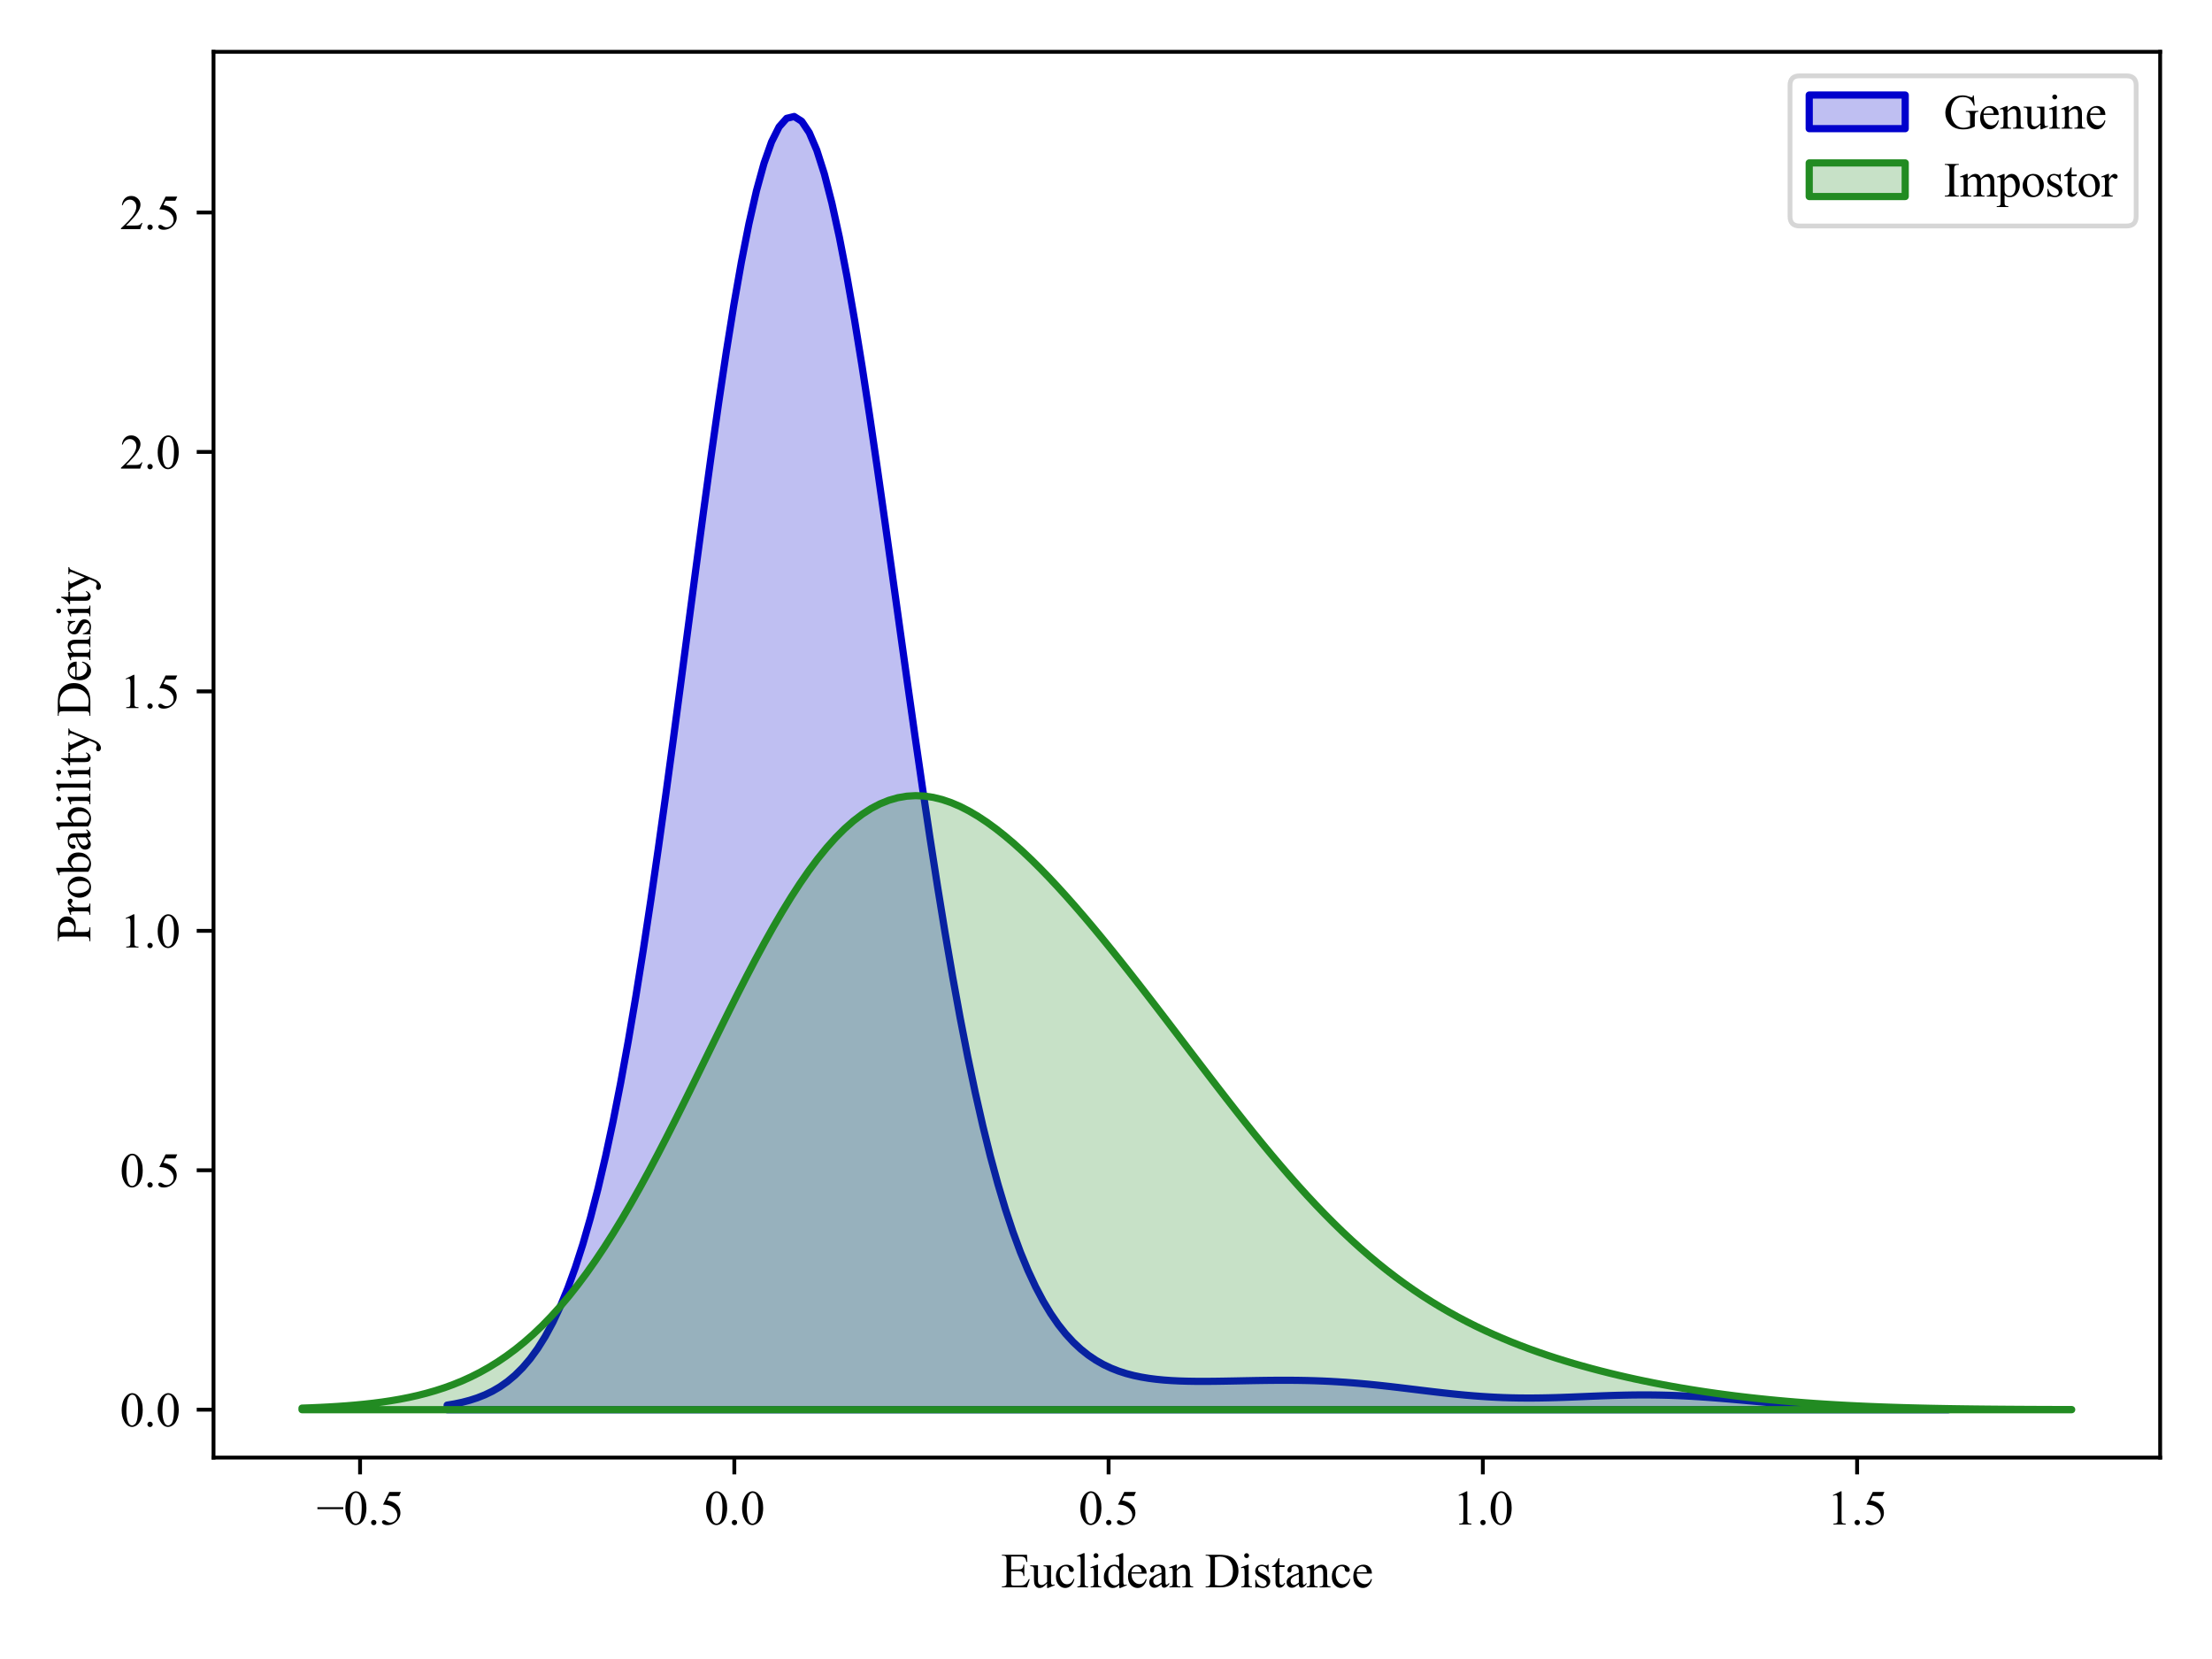 <?xml version="1.0" encoding="utf-8" standalone="no"?>
<!DOCTYPE svg PUBLIC "-//W3C//DTD SVG 1.1//EN"
  "http://www.w3.org/Graphics/SVG/1.1/DTD/svg11.dtd">
<svg xmlns:xlink="http://www.w3.org/1999/xlink" width="460.8pt" height="345.6pt" viewBox="0 0 460.8 345.6" xmlns="http://www.w3.org/2000/svg" version="1.1">
 <defs>
  <style type="text/css">*{stroke-linejoin: round; stroke-linecap: butt}</style>
 </defs>
 <g id="figure_1">
  <g id="patch_1">
   <path d="M 0 345.6 
L 460.8 345.6 
L 460.8 0 
L 0 0 
z
" style="fill: #ffffff"/>
  </g>
  <g id="axes_1">
   <g id="patch_2">
    <path d="M 44.48 303.64 
L 450 303.64 
L 450 10.8 
L 44.48 10.8 
z
" style="fill: #ffffff"/>
   </g>
   <g id="PolyCollection_1">
    <defs>
     <path id="me3cfe03b4e" d="M 93.151 -52.888 
L 93.151 -51.936 
L 94.723 -51.936 
L 96.294 -51.936 
L 97.866 -51.936 
L 99.437 -51.936 
L 101.009 -51.936 
L 102.58 -51.936 
L 104.152 -51.936 
L 105.723 -51.936 
L 107.295 -51.936 
L 108.866 -51.936 
L 110.438 -51.936 
L 112.01 -51.936 
L 113.581 -51.936 
L 115.153 -51.936 
L 116.724 -51.936 
L 118.296 -51.936 
L 119.867 -51.936 
L 121.439 -51.936 
L 123.01 -51.936 
L 124.582 -51.936 
L 126.153 -51.936 
L 127.725 -51.936 
L 129.296 -51.936 
L 130.868 -51.936 
L 132.439 -51.936 
L 134.011 -51.936 
L 135.582 -51.936 
L 137.154 -51.936 
L 138.726 -51.936 
L 140.297 -51.936 
L 141.869 -51.936 
L 143.44 -51.936 
L 145.012 -51.936 
L 146.583 -51.936 
L 148.155 -51.936 
L 149.726 -51.936 
L 151.298 -51.936 
L 152.869 -51.936 
L 154.441 -51.936 
L 156.012 -51.936 
L 157.584 -51.936 
L 159.155 -51.936 
L 160.727 -51.936 
L 162.298 -51.936 
L 163.87 -51.936 
L 165.442 -51.936 
L 167.013 -51.936 
L 168.585 -51.936 
L 170.156 -51.936 
L 171.728 -51.936 
L 173.299 -51.936 
L 174.871 -51.936 
L 176.442 -51.936 
L 178.014 -51.936 
L 179.585 -51.936 
L 181.157 -51.936 
L 182.728 -51.936 
L 184.3 -51.936 
L 185.871 -51.936 
L 187.443 -51.936 
L 189.014 -51.936 
L 190.586 -51.936 
L 192.158 -51.936 
L 193.729 -51.936 
L 195.301 -51.936 
L 196.872 -51.936 
L 198.444 -51.936 
L 200.015 -51.936 
L 201.587 -51.936 
L 203.158 -51.936 
L 204.73 -51.936 
L 206.301 -51.936 
L 207.873 -51.936 
L 209.444 -51.936 
L 211.016 -51.936 
L 212.587 -51.936 
L 214.159 -51.936 
L 215.73 -51.936 
L 217.302 -51.936 
L 218.874 -51.936 
L 220.445 -51.936 
L 222.017 -51.936 
L 223.588 -51.936 
L 225.16 -51.936 
L 226.731 -51.936 
L 228.303 -51.936 
L 229.874 -51.936 
L 231.446 -51.936 
L 233.017 -51.936 
L 234.589 -51.936 
L 236.16 -51.936 
L 237.732 -51.936 
L 239.303 -51.936 
L 240.875 -51.936 
L 242.446 -51.936 
L 244.018 -51.936 
L 245.59 -51.936 
L 247.161 -51.936 
L 248.733 -51.936 
L 250.304 -51.936 
L 251.876 -51.936 
L 253.447 -51.936 
L 255.019 -51.936 
L 256.59 -51.936 
L 258.162 -51.936 
L 259.733 -51.936 
L 261.305 -51.936 
L 262.876 -51.936 
L 264.448 -51.936 
L 266.019 -51.936 
L 267.591 -51.936 
L 269.162 -51.936 
L 270.734 -51.936 
L 272.306 -51.936 
L 273.877 -51.936 
L 275.449 -51.936 
L 277.02 -51.936 
L 278.592 -51.936 
L 280.163 -51.936 
L 281.735 -51.936 
L 283.306 -51.936 
L 284.878 -51.936 
L 286.449 -51.936 
L 288.021 -51.936 
L 289.592 -51.936 
L 291.164 -51.936 
L 292.735 -51.936 
L 294.307 -51.936 
L 295.878 -51.936 
L 297.45 -51.936 
L 299.022 -51.936 
L 300.593 -51.936 
L 302.165 -51.936 
L 303.736 -51.936 
L 305.308 -51.936 
L 306.879 -51.936 
L 308.451 -51.936 
L 310.022 -51.936 
L 311.594 -51.936 
L 313.165 -51.936 
L 314.737 -51.936 
L 316.308 -51.936 
L 317.88 -51.936 
L 319.451 -51.936 
L 321.023 -51.936 
L 322.594 -51.936 
L 324.166 -51.936 
L 325.738 -51.936 
L 327.309 -51.936 
L 328.881 -51.936 
L 330.452 -51.936 
L 332.024 -51.936 
L 333.595 -51.936 
L 335.167 -51.936 
L 336.738 -51.936 
L 338.31 -51.936 
L 339.881 -51.936 
L 341.453 -51.936 
L 343.024 -51.936 
L 344.596 -51.936 
L 346.167 -51.936 
L 347.739 -51.936 
L 349.31 -51.936 
L 350.882 -51.936 
L 352.454 -51.936 
L 354.025 -51.936 
L 355.597 -51.936 
L 357.168 -51.936 
L 358.74 -51.936 
L 360.311 -51.936 
L 361.883 -51.936 
L 363.454 -51.936 
L 365.026 -51.936 
L 366.597 -51.936 
L 368.169 -51.936 
L 369.74 -51.936 
L 371.312 -51.936 
L 372.883 -51.936 
L 374.455 -51.936 
L 376.026 -51.936 
L 377.598 -51.936 
L 379.17 -51.936 
L 380.741 -51.936 
L 382.313 -51.936 
L 383.884 -51.936 
L 385.456 -51.936 
L 387.027 -51.936 
L 388.599 -51.936 
L 390.17 -51.936 
L 391.742 -51.936 
L 393.313 -51.936 
L 394.885 -51.936 
L 396.456 -51.936 
L 398.028 -51.936 
L 399.599 -51.936 
L 401.171 -51.936 
L 402.742 -51.936 
L 404.314 -51.936 
L 405.885 -51.936 
L 405.885 -51.969 
L 405.885 -51.969 
L 404.314 -51.978 
L 402.742 -51.988 
L 401.171 -52 
L 399.599 -52.015 
L 398.028 -52.033 
L 396.456 -52.054 
L 394.885 -52.079 
L 393.313 -52.109 
L 391.742 -52.143 
L 390.17 -52.182 
L 388.599 -52.227 
L 387.027 -52.278 
L 385.456 -52.336 
L 383.884 -52.4 
L 382.313 -52.473 
L 380.741 -52.553 
L 379.17 -52.64 
L 377.598 -52.736 
L 376.026 -52.839 
L 374.455 -52.949 
L 372.883 -53.067 
L 371.312 -53.19 
L 369.74 -53.32 
L 368.169 -53.453 
L 366.597 -53.591 
L 365.026 -53.73 
L 363.454 -53.87 
L 361.883 -54.008 
L 360.311 -54.144 
L 358.74 -54.276 
L 357.168 -54.401 
L 355.597 -54.518 
L 354.025 -54.626 
L 352.454 -54.723 
L 350.882 -54.807 
L 349.31 -54.878 
L 347.739 -54.935 
L 346.167 -54.976 
L 344.596 -55.003 
L 343.024 -55.015 
L 341.453 -55.012 
L 339.881 -54.996 
L 338.31 -54.966 
L 336.738 -54.926 
L 335.167 -54.877 
L 333.595 -54.82 
L 332.024 -54.758 
L 330.452 -54.693 
L 328.881 -54.628 
L 327.309 -54.565 
L 325.738 -54.507 
L 324.166 -54.455 
L 322.594 -54.414 
L 321.023 -54.383 
L 319.451 -54.366 
L 317.88 -54.364 
L 316.308 -54.378 
L 314.737 -54.409 
L 313.165 -54.458 
L 311.594 -54.526 
L 310.022 -54.611 
L 308.451 -54.714 
L 306.879 -54.833 
L 305.308 -54.968 
L 303.736 -55.117 
L 302.165 -55.278 
L 300.593 -55.45 
L 299.022 -55.63 
L 297.45 -55.817 
L 295.878 -56.007 
L 294.307 -56.199 
L 292.735 -56.39 
L 291.164 -56.578 
L 289.592 -56.761 
L 288.021 -56.936 
L 286.449 -57.103 
L 284.878 -57.259 
L 283.306 -57.402 
L 281.735 -57.533 
L 280.163 -57.65 
L 278.592 -57.751 
L 277.02 -57.839 
L 275.449 -57.911 
L 273.877 -57.968 
L 272.306 -58.012 
L 270.734 -58.041 
L 269.162 -58.059 
L 267.591 -58.065 
L 266.019 -58.06 
L 264.448 -58.047 
L 262.876 -58.027 
L 261.305 -58.002 
L 259.733 -57.972 
L 258.162 -57.941 
L 256.59 -57.91 
L 255.019 -57.882 
L 253.447 -57.858 
L 251.876 -57.842 
L 250.304 -57.837 
L 248.733 -57.847 
L 247.161 -57.874 
L 245.59 -57.924 
L 244.018 -58.002 
L 242.446 -58.114 
L 240.875 -58.268 
L 239.303 -58.47 
L 237.732 -58.731 
L 236.16 -59.061 
L 234.589 -59.472 
L 233.017 -59.979 
L 231.446 -60.595 
L 229.874 -61.34 
L 228.303 -62.231 
L 226.731 -63.29 
L 225.16 -64.54 
L 223.588 -66.005 
L 222.017 -67.713 
L 220.445 -69.691 
L 218.874 -71.97 
L 217.302 -74.58 
L 215.73 -77.554 
L 214.159 -80.923 
L 212.587 -84.719 
L 211.016 -88.973 
L 209.444 -93.714 
L 207.873 -98.969 
L 206.301 -104.76 
L 204.73 -111.106 
L 203.158 -118.018 
L 201.587 -125.503 
L 200.015 -133.557 
L 198.444 -142.169 
L 196.872 -151.316 
L 195.301 -160.966 
L 193.729 -171.072 
L 192.158 -181.579 
L 190.586 -192.417 
L 189.014 -203.503 
L 187.443 -214.744 
L 185.871 -226.035 
L 184.3 -237.262 
L 182.728 -248.302 
L 181.157 -259.026 
L 179.585 -269.301 
L 178.014 -278.994 
L 176.442 -287.972 
L 174.871 -296.107 
L 173.299 -303.279 
L 171.728 -309.376 
L 170.156 -314.302 
L 168.585 -317.976 
L 167.013 -320.333 
L 165.442 -321.33 
L 163.87 -320.944 
L 162.298 -319.173 
L 160.727 -316.038 
L 159.155 -311.581 
L 157.584 -305.865 
L 156.012 -298.971 
L 154.441 -290.998 
L 152.869 -282.06 
L 151.298 -272.28 
L 149.726 -261.793 
L 148.155 -250.739 
L 146.583 -239.259 
L 145.012 -227.495 
L 143.44 -215.585 
L 141.869 -203.661 
L 140.297 -191.846 
L 138.726 -180.252 
L 137.154 -168.981 
L 135.582 -158.12 
L 134.011 -147.743 
L 132.439 -137.909 
L 130.868 -128.662 
L 129.296 -120.036 
L 127.725 -112.049 
L 126.153 -104.708 
L 124.582 -98.009 
L 123.01 -91.939 
L 121.439 -86.478 
L 119.867 -81.598 
L 118.296 -77.267 
L 116.724 -73.449 
L 115.153 -70.105 
L 113.581 -67.197 
L 112.01 -64.683 
L 110.438 -62.524 
L 108.866 -60.682 
L 107.295 -59.12 
L 105.723 -57.805 
L 104.152 -56.703 
L 102.58 -55.787 
L 101.009 -55.03 
L 99.437 -54.407 
L 97.866 -53.899 
L 96.294 -53.487 
L 94.723 -53.154 
L 93.151 -52.888 
z
" style="stroke: #0000cc; stroke-width: 1.5"/>
    </defs>
    <g clip-path="url(#pf801a20632)">
     <use xlink:href="#me3cfe03b4e" x="0" y="345.6" style="fill: #0000cc; fill-opacity: 0.25; stroke: #0000cc; stroke-width: 1.5"/>
    </g>
   </g>
   <g id="PolyCollection_2">
    <defs>
     <path id="m821507c053" d="M 62.913 -52.261 
L 62.913 -51.936 
L 64.765 -51.936 
L 66.618 -51.936 
L 68.47 -51.936 
L 70.323 -51.936 
L 72.175 -51.936 
L 74.028 -51.936 
L 75.88 -51.936 
L 77.733 -51.936 
L 79.586 -51.936 
L 81.438 -51.936 
L 83.291 -51.936 
L 85.143 -51.936 
L 86.996 -51.936 
L 88.848 -51.936 
L 90.701 -51.936 
L 92.553 -51.936 
L 94.406 -51.936 
L 96.258 -51.936 
L 98.111 -51.936 
L 99.963 -51.936 
L 101.816 -51.936 
L 103.669 -51.936 
L 105.521 -51.936 
L 107.374 -51.936 
L 109.226 -51.936 
L 111.079 -51.936 
L 112.931 -51.936 
L 114.784 -51.936 
L 116.636 -51.936 
L 118.489 -51.936 
L 120.341 -51.936 
L 122.194 -51.936 
L 124.046 -51.936 
L 125.899 -51.936 
L 127.751 -51.936 
L 129.604 -51.936 
L 131.457 -51.936 
L 133.309 -51.936 
L 135.162 -51.936 
L 137.014 -51.936 
L 138.867 -51.936 
L 140.719 -51.936 
L 142.572 -51.936 
L 144.424 -51.936 
L 146.277 -51.936 
L 148.129 -51.936 
L 149.982 -51.936 
L 151.834 -51.936 
L 153.687 -51.936 
L 155.539 -51.936 
L 157.392 -51.936 
L 159.245 -51.936 
L 161.097 -51.936 
L 162.95 -51.936 
L 164.802 -51.936 
L 166.655 -51.936 
L 168.507 -51.936 
L 170.36 -51.936 
L 172.212 -51.936 
L 174.065 -51.936 
L 175.917 -51.936 
L 177.77 -51.936 
L 179.622 -51.936 
L 181.475 -51.936 
L 183.328 -51.936 
L 185.18 -51.936 
L 187.033 -51.936 
L 188.885 -51.936 
L 190.738 -51.936 
L 192.59 -51.936 
L 194.443 -51.936 
L 196.295 -51.936 
L 198.148 -51.936 
L 200 -51.936 
L 201.853 -51.936 
L 203.705 -51.936 
L 205.558 -51.936 
L 207.41 -51.936 
L 209.263 -51.936 
L 211.116 -51.936 
L 212.968 -51.936 
L 214.821 -51.936 
L 216.673 -51.936 
L 218.526 -51.936 
L 220.378 -51.936 
L 222.231 -51.936 
L 224.083 -51.936 
L 225.936 -51.936 
L 227.788 -51.936 
L 229.641 -51.936 
L 231.493 -51.936 
L 233.346 -51.936 
L 235.199 -51.936 
L 237.051 -51.936 
L 238.904 -51.936 
L 240.756 -51.936 
L 242.609 -51.936 
L 244.461 -51.936 
L 246.314 -51.936 
L 248.166 -51.936 
L 250.019 -51.936 
L 251.871 -51.936 
L 253.724 -51.936 
L 255.576 -51.936 
L 257.429 -51.936 
L 259.281 -51.936 
L 261.134 -51.936 
L 262.987 -51.936 
L 264.839 -51.936 
L 266.692 -51.936 
L 268.544 -51.936 
L 270.397 -51.936 
L 272.249 -51.936 
L 274.102 -51.936 
L 275.954 -51.936 
L 277.807 -51.936 
L 279.659 -51.936 
L 281.512 -51.936 
L 283.364 -51.936 
L 285.217 -51.936 
L 287.07 -51.936 
L 288.922 -51.936 
L 290.775 -51.936 
L 292.627 -51.936 
L 294.48 -51.936 
L 296.332 -51.936 
L 298.185 -51.936 
L 300.037 -51.936 
L 301.89 -51.936 
L 303.742 -51.936 
L 305.595 -51.936 
L 307.447 -51.936 
L 309.3 -51.936 
L 311.152 -51.936 
L 313.005 -51.936 
L 314.858 -51.936 
L 316.71 -51.936 
L 318.563 -51.936 
L 320.415 -51.936 
L 322.268 -51.936 
L 324.12 -51.936 
L 325.973 -51.936 
L 327.825 -51.936 
L 329.678 -51.936 
L 331.53 -51.936 
L 333.383 -51.936 
L 335.235 -51.936 
L 337.088 -51.936 
L 338.941 -51.936 
L 340.793 -51.936 
L 342.646 -51.936 
L 344.498 -51.936 
L 346.351 -51.936 
L 348.203 -51.936 
L 350.056 -51.936 
L 351.908 -51.936 
L 353.761 -51.936 
L 355.613 -51.936 
L 357.466 -51.936 
L 359.318 -51.936 
L 361.171 -51.936 
L 363.023 -51.936 
L 364.876 -51.936 
L 366.729 -51.936 
L 368.581 -51.936 
L 370.434 -51.936 
L 372.286 -51.936 
L 374.139 -51.936 
L 375.991 -51.936 
L 377.844 -51.936 
L 379.696 -51.936 
L 381.549 -51.936 
L 383.401 -51.936 
L 385.254 -51.936 
L 387.106 -51.936 
L 388.959 -51.936 
L 390.811 -51.936 
L 392.664 -51.936 
L 394.517 -51.936 
L 396.369 -51.936 
L 398.222 -51.936 
L 400.074 -51.936 
L 401.927 -51.936 
L 403.779 -51.936 
L 405.632 -51.936 
L 407.484 -51.936 
L 409.337 -51.936 
L 411.189 -51.936 
L 413.042 -51.936 
L 414.894 -51.936 
L 416.747 -51.936 
L 418.6 -51.936 
L 420.452 -51.936 
L 422.305 -51.936 
L 424.157 -51.936 
L 426.01 -51.936 
L 427.862 -51.936 
L 429.715 -51.936 
L 431.567 -51.936 
L 431.567 -51.96 
L 431.567 -51.96 
L 429.715 -51.964 
L 427.862 -51.97 
L 426.01 -51.976 
L 424.157 -51.984 
L 422.305 -51.993 
L 420.452 -52.003 
L 418.6 -52.015 
L 416.747 -52.028 
L 414.894 -52.044 
L 413.042 -52.061 
L 411.189 -52.081 
L 409.337 -52.104 
L 407.484 -52.13 
L 405.632 -52.16 
L 403.779 -52.193 
L 401.927 -52.229 
L 400.074 -52.271 
L 398.222 -52.317 
L 396.369 -52.368 
L 394.517 -52.424 
L 392.664 -52.486 
L 390.811 -52.555 
L 388.959 -52.63 
L 387.106 -52.713 
L 385.254 -52.803 
L 383.401 -52.901 
L 381.549 -53.008 
L 379.696 -53.123 
L 377.844 -53.247 
L 375.991 -53.382 
L 374.139 -53.526 
L 372.286 -53.681 
L 370.434 -53.847 
L 368.581 -54.024 
L 366.729 -54.213 
L 364.876 -54.413 
L 363.023 -54.627 
L 361.171 -54.852 
L 359.318 -55.092 
L 357.466 -55.344 
L 355.613 -55.61 
L 353.761 -55.891 
L 351.908 -56.186 
L 350.056 -56.496 
L 348.203 -56.821 
L 346.351 -57.163 
L 344.498 -57.52 
L 342.646 -57.894 
L 340.793 -58.285 
L 338.941 -58.694 
L 337.088 -59.121 
L 335.235 -59.568 
L 333.383 -60.034 
L 331.53 -60.522 
L 329.678 -61.031 
L 327.825 -61.562 
L 325.973 -62.118 
L 324.12 -62.699 
L 322.268 -63.307 
L 320.415 -63.943 
L 318.563 -64.608 
L 316.71 -65.305 
L 314.858 -66.035 
L 313.005 -66.801 
L 311.152 -67.604 
L 309.3 -68.447 
L 307.447 -69.332 
L 305.595 -70.26 
L 303.742 -71.235 
L 301.89 -72.259 
L 300.037 -73.333 
L 298.185 -74.46 
L 296.332 -75.643 
L 294.48 -76.883 
L 292.627 -78.182 
L 290.775 -79.541 
L 288.922 -80.962 
L 287.07 -82.446 
L 285.217 -83.995 
L 283.364 -85.607 
L 281.512 -87.284 
L 279.659 -89.024 
L 277.807 -90.829 
L 275.954 -92.695 
L 274.102 -94.622 
L 272.249 -96.608 
L 270.397 -98.651 
L 268.544 -100.747 
L 266.692 -102.894 
L 264.839 -105.088 
L 262.987 -107.326 
L 261.134 -109.604 
L 259.281 -111.917 
L 257.429 -114.262 
L 255.576 -116.633 
L 253.724 -119.026 
L 251.871 -121.436 
L 250.019 -123.859 
L 248.166 -126.29 
L 246.314 -128.725 
L 244.461 -131.158 
L 242.609 -133.587 
L 240.756 -136.006 
L 238.904 -138.411 
L 237.051 -140.799 
L 235.199 -143.165 
L 233.346 -145.505 
L 231.493 -147.815 
L 229.641 -150.092 
L 227.788 -152.331 
L 225.936 -154.527 
L 224.083 -156.677 
L 222.231 -158.775 
L 220.378 -160.817 
L 218.526 -162.797 
L 216.673 -164.708 
L 214.821 -166.544 
L 212.968 -168.299 
L 211.116 -169.965 
L 209.263 -171.533 
L 207.41 -172.996 
L 205.558 -174.344 
L 203.705 -175.568 
L 201.853 -176.658 
L 200 -177.605 
L 198.148 -178.399 
L 196.295 -179.03 
L 194.443 -179.489 
L 192.59 -179.766 
L 190.738 -179.852 
L 188.885 -179.739 
L 187.033 -179.421 
L 185.18 -178.89 
L 183.328 -178.143 
L 181.475 -177.175 
L 179.622 -175.984 
L 177.77 -174.57 
L 175.917 -172.933 
L 174.065 -171.076 
L 172.212 -169.003 
L 170.36 -166.722 
L 168.507 -164.239 
L 166.655 -161.564 
L 164.802 -158.709 
L 162.95 -155.686 
L 161.097 -152.509 
L 159.245 -149.195 
L 157.392 -145.759 
L 155.539 -142.218 
L 153.687 -138.592 
L 151.834 -134.897 
L 149.982 -131.154 
L 148.129 -127.38 
L 146.277 -123.595 
L 144.424 -119.816 
L 142.572 -116.062 
L 140.719 -112.348 
L 138.867 -108.692 
L 137.014 -105.108 
L 135.162 -101.61 
L 133.309 -98.21 
L 131.457 -94.919 
L 129.604 -91.747 
L 127.751 -88.702 
L 125.899 -85.791 
L 124.046 -83.018 
L 122.194 -80.388 
L 120.341 -77.903 
L 118.489 -75.564 
L 116.636 -73.371 
L 114.784 -71.323 
L 112.931 -69.417 
L 111.079 -67.651 
L 109.226 -66.02 
L 107.374 -64.519 
L 105.521 -63.144 
L 103.669 -61.888 
L 101.816 -60.745 
L 99.963 -59.709 
L 98.111 -58.773 
L 96.258 -57.931 
L 94.406 -57.177 
L 92.553 -56.502 
L 90.701 -55.902 
L 88.848 -55.37 
L 86.996 -54.9 
L 85.143 -54.486 
L 83.291 -54.122 
L 81.438 -53.805 
L 79.586 -53.528 
L 77.733 -53.288 
L 75.88 -53.081 
L 74.028 -52.902 
L 72.175 -52.748 
L 70.323 -52.617 
L 68.47 -52.505 
L 66.618 -52.41 
L 64.765 -52.329 
L 62.913 -52.261 
z
" style="stroke: #228b22; stroke-width: 1.5"/>
    </defs>
    <g clip-path="url(#pf801a20632)">
     <use xlink:href="#m821507c053" x="0" y="345.6" style="fill: #228b22; fill-opacity: 0.25; stroke: #228b22; stroke-width: 1.5"/>
    </g>
   </g>
   <g id="matplotlib.axis_1">
    <g id="xtick_1">
     <g id="line2d_1">
      <defs>
       <path id="m9ddb34c15f" d="M 0 0 
L 0 3.5 
" style="stroke: #000000; stroke-width: 0.8"/>
      </defs>
      <g>
       <use xlink:href="#m9ddb34c15f" x="75.009" y="303.64" style="stroke: #000000; stroke-width: 0.8"/>
      </g>
     </g>
     <g id="text_1">
      <!-- −0.5 -->
      <g transform="translate(65.939 317.584) scale(0.1 -0.1)">
       <defs>
        <path id="TimesNewRomanPSMT-2212" d="M 3484 2000 
L 116 2000 
L 116 2256 
L 3484 2256 
L 3484 2000 
z
" transform="scale(0.016)"/>
        <path id="TimesNewRomanPSMT-30" d="M 231 2094 
Q 231 2819 450 3342 
Q 669 3866 1031 4122 
Q 1313 4325 1613 4325 
Q 2100 4325 2488 3828 
Q 2972 3213 2972 2159 
Q 2972 1422 2759 906 
Q 2547 391 2217 158 
Q 1888 -75 1581 -75 
Q 975 -75 572 641 
Q 231 1244 231 2094 
z
M 844 2016 
Q 844 1141 1059 588 
Q 1238 122 1591 122 
Q 1759 122 1940 273 
Q 2122 425 2216 781 
Q 2359 1319 2359 2297 
Q 2359 3022 2209 3506 
Q 2097 3866 1919 4016 
Q 1791 4119 1609 4119 
Q 1397 4119 1231 3928 
Q 1006 3669 925 3112 
Q 844 2556 844 2016 
z
" transform="scale(0.016)"/>
        <path id="TimesNewRomanPSMT-2e" d="M 800 606 
Q 947 606 1047 504 
Q 1147 403 1147 259 
Q 1147 116 1045 14 
Q 944 -88 800 -88 
Q 656 -88 554 14 
Q 453 116 453 259 
Q 453 406 554 506 
Q 656 606 800 606 
z
" transform="scale(0.016)"/>
        <path id="TimesNewRomanPSMT-35" d="M 2778 4238 
L 2534 3706 
L 1259 3706 
L 981 3138 
Q 1809 3016 2294 2522 
Q 2709 2097 2709 1522 
Q 2709 1188 2573 903 
Q 2438 619 2231 419 
Q 2025 219 1772 97 
Q 1413 -75 1034 -75 
Q 653 -75 479 54 
Q 306 184 306 341 
Q 306 428 378 495 
Q 450 563 559 563 
Q 641 563 702 538 
Q 763 513 909 409 
Q 1144 247 1384 247 
Q 1750 247 2026 523 
Q 2303 800 2303 1197 
Q 2303 1581 2056 1914 
Q 1809 2247 1375 2428 
Q 1034 2569 447 2591 
L 1259 4238 
L 2778 4238 
z
" transform="scale(0.016)"/>
       </defs>
       <use xlink:href="#TimesNewRomanPSMT-2212"/>
       <use xlink:href="#TimesNewRomanPSMT-30" x="56.396"/>
       <use xlink:href="#TimesNewRomanPSMT-2e" x="106.396"/>
       <use xlink:href="#TimesNewRomanPSMT-35" x="131.396"/>
      </g>
     </g>
    </g>
    <g id="xtick_2">
     <g id="line2d_2">
      <g>
       <use xlink:href="#m9ddb34c15f" x="152.974" y="303.64" style="stroke: #000000; stroke-width: 0.8"/>
      </g>
     </g>
     <g id="text_2">
      <!-- 0.0 -->
      <g transform="translate(146.724 317.584) scale(0.1 -0.1)">
       <use xlink:href="#TimesNewRomanPSMT-30"/>
       <use xlink:href="#TimesNewRomanPSMT-2e" x="50"/>
       <use xlink:href="#TimesNewRomanPSMT-30" x="75"/>
      </g>
     </g>
    </g>
    <g id="xtick_3">
     <g id="line2d_3">
      <g>
       <use xlink:href="#m9ddb34c15f" x="230.939" y="303.64" style="stroke: #000000; stroke-width: 0.8"/>
      </g>
     </g>
     <g id="text_3">
      <!-- 0.5 -->
      <g transform="translate(224.689 317.584) scale(0.1 -0.1)">
       <use xlink:href="#TimesNewRomanPSMT-30"/>
       <use xlink:href="#TimesNewRomanPSMT-2e" x="50"/>
       <use xlink:href="#TimesNewRomanPSMT-35" x="75"/>
      </g>
     </g>
    </g>
    <g id="xtick_4">
     <g id="line2d_4">
      <g>
       <use xlink:href="#m9ddb34c15f" x="308.904" y="303.64" style="stroke: #000000; stroke-width: 0.8"/>
      </g>
     </g>
     <g id="text_4">
      <!-- 1.0 -->
      <g transform="translate(302.654 317.584) scale(0.1 -0.1)">
       <defs>
        <path id="TimesNewRomanPSMT-31" d="M 750 3822 
L 1781 4325 
L 1884 4325 
L 1884 747 
Q 1884 391 1914 303 
Q 1944 216 2037 169 
Q 2131 122 2419 116 
L 2419 0 
L 825 0 
L 825 116 
Q 1125 122 1212 167 
Q 1300 213 1334 289 
Q 1369 366 1369 747 
L 1369 3034 
Q 1369 3497 1338 3628 
Q 1316 3728 1258 3775 
Q 1200 3822 1119 3822 
Q 1003 3822 797 3725 
L 750 3822 
z
" transform="scale(0.016)"/>
       </defs>
       <use xlink:href="#TimesNewRomanPSMT-31"/>
       <use xlink:href="#TimesNewRomanPSMT-2e" x="50"/>
       <use xlink:href="#TimesNewRomanPSMT-30" x="75"/>
      </g>
     </g>
    </g>
    <g id="xtick_5">
     <g id="line2d_5">
      <g>
       <use xlink:href="#m9ddb34c15f" x="386.869" y="303.64" style="stroke: #000000; stroke-width: 0.8"/>
      </g>
     </g>
     <g id="text_5">
      <!-- 1.5 -->
      <g transform="translate(380.619 317.584) scale(0.1 -0.1)">
       <use xlink:href="#TimesNewRomanPSMT-31"/>
       <use xlink:href="#TimesNewRomanPSMT-2e" x="50"/>
       <use xlink:href="#TimesNewRomanPSMT-35" x="75"/>
      </g>
     </g>
    </g>
    <g id="text_6">
     <!-- Euclidean Distance -->
     <g transform="translate(208.506 330.667) scale(0.1 -0.1)">
      <defs>
       <path id="TimesNewRomanPSMT-45" d="M 1338 4006 
L 1338 2331 
L 2269 2331 
Q 2631 2331 2753 2441 
Q 2916 2584 2934 2947 
L 3050 2947 
L 3050 1472 
L 2934 1472 
Q 2891 1781 2847 1869 
Q 2791 1978 2662 2040 
Q 2534 2103 2269 2103 
L 1338 2103 
L 1338 706 
Q 1338 425 1363 364 
Q 1388 303 1450 267 
Q 1513 231 1688 231 
L 2406 231 
Q 2766 231 2928 281 
Q 3091 331 3241 478 
Q 3434 672 3638 1063 
L 3763 1063 
L 3397 0 
L 131 0 
L 131 116 
L 281 116 
Q 431 116 566 188 
Q 666 238 702 338 
Q 738 438 738 747 
L 738 3500 
Q 738 3903 656 3997 
Q 544 4122 281 4122 
L 131 4122 
L 131 4238 
L 3397 4238 
L 3444 3309 
L 3322 3309 
Q 3256 3644 3176 3769 
Q 3097 3894 2941 3959 
Q 2816 4006 2500 4006 
L 1338 4006 
z
" transform="scale(0.016)"/>
       <path id="TimesNewRomanPSMT-75" d="M 2709 2863 
L 2709 1128 
Q 2709 631 2732 520 
Q 2756 409 2807 365 
Q 2859 322 2928 322 
Q 3025 322 3147 375 
L 3191 266 
L 2334 -88 
L 2194 -88 
L 2194 519 
Q 1825 119 1631 15 
Q 1438 -88 1222 -88 
Q 981 -88 804 51 
Q 628 191 559 409 
Q 491 628 491 1028 
L 491 2306 
Q 491 2509 447 2587 
Q 403 2666 317 2708 
Q 231 2750 6 2747 
L 6 2863 
L 1009 2863 
L 1009 947 
Q 1009 547 1148 422 
Q 1288 297 1484 297 
Q 1619 297 1789 381 
Q 1959 466 2194 703 
L 2194 2325 
Q 2194 2569 2105 2655 
Q 2016 2741 1734 2747 
L 1734 2863 
L 2709 2863 
z
" transform="scale(0.016)"/>
       <path id="TimesNewRomanPSMT-63" d="M 2631 1088 
Q 2516 522 2178 217 
Q 1841 -88 1431 -88 
Q 944 -88 581 321 
Q 219 731 219 1428 
Q 219 2103 620 2525 
Q 1022 2947 1584 2947 
Q 2006 2947 2278 2723 
Q 2550 2500 2550 2259 
Q 2550 2141 2473 2067 
Q 2397 1994 2259 1994 
Q 2075 1994 1981 2113 
Q 1928 2178 1911 2362 
Q 1894 2547 1784 2644 
Q 1675 2738 1481 2738 
Q 1169 2738 978 2506 
Q 725 2200 725 1697 
Q 725 1184 976 792 
Q 1228 400 1656 400 
Q 1963 400 2206 609 
Q 2378 753 2541 1131 
L 2631 1088 
z
" transform="scale(0.016)"/>
       <path id="TimesNewRomanPSMT-6c" d="M 1184 4444 
L 1184 647 
Q 1184 378 1223 290 
Q 1263 203 1344 158 
Q 1425 113 1647 113 
L 1647 0 
L 244 0 
L 244 113 
Q 441 113 512 153 
Q 584 194 625 287 
Q 666 381 666 647 
L 666 3247 
Q 666 3731 644 3842 
Q 622 3953 573 3993 
Q 525 4034 450 4034 
Q 369 4034 244 3984 
L 191 4094 
L 1044 4444 
L 1184 4444 
z
" transform="scale(0.016)"/>
       <path id="TimesNewRomanPSMT-69" d="M 928 4444 
Q 1059 4444 1151 4351 
Q 1244 4259 1244 4128 
Q 1244 3997 1151 3903 
Q 1059 3809 928 3809 
Q 797 3809 703 3903 
Q 609 3997 609 4128 
Q 609 4259 701 4351 
Q 794 4444 928 4444 
z
M 1188 2947 
L 1188 647 
Q 1188 378 1227 289 
Q 1266 200 1342 156 
Q 1419 113 1622 113 
L 1622 0 
L 231 0 
L 231 113 
Q 441 113 512 153 
Q 584 194 626 287 
Q 669 381 669 647 
L 669 1750 
Q 669 2216 641 2353 
Q 619 2453 572 2492 
Q 525 2531 444 2531 
Q 356 2531 231 2484 
L 188 2597 
L 1050 2947 
L 1188 2947 
z
" transform="scale(0.016)"/>
       <path id="TimesNewRomanPSMT-64" d="M 2222 322 
Q 2013 103 1813 7 
Q 1613 -88 1381 -88 
Q 913 -88 563 304 
Q 213 697 213 1313 
Q 213 1928 600 2439 
Q 988 2950 1597 2950 
Q 1975 2950 2222 2709 
L 2222 3238 
Q 2222 3728 2198 3840 
Q 2175 3953 2125 3993 
Q 2075 4034 2000 4034 
Q 1919 4034 1784 3984 
L 1744 4094 
L 2597 4444 
L 2738 4444 
L 2738 1134 
Q 2738 631 2761 520 
Q 2784 409 2836 365 
Q 2888 322 2956 322 
Q 3041 322 3181 375 
L 3216 266 
L 2366 -88 
L 2222 -88 
L 2222 322 
z
M 2222 541 
L 2222 2016 
Q 2203 2228 2109 2403 
Q 2016 2578 1861 2667 
Q 1706 2756 1559 2756 
Q 1284 2756 1069 2509 
Q 784 2184 784 1559 
Q 784 928 1059 592 
Q 1334 256 1672 256 
Q 1956 256 2222 541 
z
" transform="scale(0.016)"/>
       <path id="TimesNewRomanPSMT-65" d="M 681 1784 
Q 678 1147 991 784 
Q 1303 422 1725 422 
Q 2006 422 2214 576 
Q 2422 731 2563 1106 
L 2659 1044 
Q 2594 616 2278 264 
Q 1963 -88 1488 -88 
Q 972 -88 605 314 
Q 238 716 238 1394 
Q 238 2128 614 2539 
Q 991 2950 1559 2950 
Q 2041 2950 2350 2633 
Q 2659 2316 2659 1784 
L 681 1784 
z
M 681 1966 
L 2006 1966 
Q 1991 2241 1941 2353 
Q 1863 2528 1708 2628 
Q 1553 2728 1384 2728 
Q 1125 2728 920 2526 
Q 716 2325 681 1966 
z
" transform="scale(0.016)"/>
       <path id="TimesNewRomanPSMT-61" d="M 1822 413 
Q 1381 72 1269 19 
Q 1100 -59 909 -59 
Q 613 -59 420 144 
Q 228 347 228 678 
Q 228 888 322 1041 
Q 450 1253 767 1440 
Q 1084 1628 1822 1897 
L 1822 2009 
Q 1822 2438 1686 2597 
Q 1550 2756 1291 2756 
Q 1094 2756 978 2650 
Q 859 2544 859 2406 
L 866 2225 
Q 866 2081 792 2003 
Q 719 1925 600 1925 
Q 484 1925 411 2006 
Q 338 2088 338 2228 
Q 338 2497 613 2722 
Q 888 2947 1384 2947 
Q 1766 2947 2009 2819 
Q 2194 2722 2281 2516 
Q 2338 2381 2338 1966 
L 2338 994 
Q 2338 584 2353 492 
Q 2369 400 2405 369 
Q 2441 338 2488 338 
Q 2538 338 2575 359 
Q 2641 400 2828 588 
L 2828 413 
Q 2478 -56 2159 -56 
Q 2006 -56 1915 50 
Q 1825 156 1822 413 
z
M 1822 616 
L 1822 1706 
Q 1350 1519 1213 1441 
Q 966 1303 859 1153 
Q 753 1003 753 825 
Q 753 600 887 451 
Q 1022 303 1197 303 
Q 1434 303 1822 616 
z
" transform="scale(0.016)"/>
       <path id="TimesNewRomanPSMT-6e" d="M 1034 2341 
Q 1538 2947 1994 2947 
Q 2228 2947 2397 2830 
Q 2566 2713 2666 2444 
Q 2734 2256 2734 1869 
L 2734 647 
Q 2734 375 2778 278 
Q 2813 200 2889 156 
Q 2966 113 3172 113 
L 3172 0 
L 1756 0 
L 1756 113 
L 1816 113 
Q 2016 113 2095 173 
Q 2175 234 2206 353 
Q 2219 400 2219 647 
L 2219 1819 
Q 2219 2209 2117 2386 
Q 2016 2563 1775 2563 
Q 1403 2563 1034 2156 
L 1034 647 
Q 1034 356 1069 288 
Q 1113 197 1189 155 
Q 1266 113 1500 113 
L 1500 0 
L 84 0 
L 84 113 
L 147 113 
Q 366 113 442 223 
Q 519 334 519 647 
L 519 1709 
Q 519 2225 495 2337 
Q 472 2450 423 2490 
Q 375 2531 294 2531 
Q 206 2531 84 2484 
L 38 2597 
L 900 2947 
L 1034 2947 
L 1034 2341 
z
" transform="scale(0.016)"/>
       <path id="TimesNewRomanPSMT-20" transform="scale(0.016)"/>
       <path id="TimesNewRomanPSMT-44" d="M 109 0 
L 109 116 
L 269 116 
Q 538 116 650 288 
Q 719 391 719 750 
L 719 3488 
Q 719 3884 631 3984 
Q 509 4122 269 4122 
L 109 4122 
L 109 4238 
L 1834 4238 
Q 2784 4238 3279 4022 
Q 3775 3806 4076 3303 
Q 4378 2800 4378 2141 
Q 4378 1256 3841 663 
Q 3238 0 2003 0 
L 109 0 
z
M 1319 306 
Q 1716 219 1984 219 
Q 2709 219 3187 728 
Q 3666 1238 3666 2109 
Q 3666 2988 3187 3494 
Q 2709 4000 1959 4000 
Q 1678 4000 1319 3909 
L 1319 306 
z
" transform="scale(0.016)"/>
       <path id="TimesNewRomanPSMT-73" d="M 2050 2947 
L 2050 1972 
L 1947 1972 
Q 1828 2431 1642 2597 
Q 1456 2763 1169 2763 
Q 950 2763 815 2647 
Q 681 2531 681 2391 
Q 681 2216 781 2091 
Q 878 1963 1175 1819 
L 1631 1597 
Q 2266 1288 2266 781 
Q 2266 391 1970 151 
Q 1675 -88 1309 -88 
Q 1047 -88 709 6 
Q 606 38 541 38 
Q 469 38 428 -44 
L 325 -44 
L 325 978 
L 428 978 
Q 516 541 762 319 
Q 1009 97 1316 97 
Q 1531 97 1667 223 
Q 1803 350 1803 528 
Q 1803 744 1651 891 
Q 1500 1038 1047 1263 
Q 594 1488 453 1669 
Q 313 1847 313 2119 
Q 313 2472 555 2709 
Q 797 2947 1181 2947 
Q 1350 2947 1591 2875 
Q 1750 2828 1803 2828 
Q 1853 2828 1881 2850 
Q 1909 2872 1947 2947 
L 2050 2947 
z
" transform="scale(0.016)"/>
       <path id="TimesNewRomanPSMT-74" d="M 1031 3803 
L 1031 2863 
L 1700 2863 
L 1700 2644 
L 1031 2644 
L 1031 788 
Q 1031 509 1111 412 
Q 1191 316 1316 316 
Q 1419 316 1516 380 
Q 1613 444 1666 569 
L 1788 569 
Q 1678 263 1478 108 
Q 1278 -47 1066 -47 
Q 922 -47 784 33 
Q 647 113 581 261 
Q 516 409 516 719 
L 516 2644 
L 63 2644 
L 63 2747 
Q 234 2816 414 2980 
Q 594 3144 734 3369 
Q 806 3488 934 3803 
L 1031 3803 
z
" transform="scale(0.016)"/>
      </defs>
      <use xlink:href="#TimesNewRomanPSMT-45"/>
      <use xlink:href="#TimesNewRomanPSMT-75" x="61.084"/>
      <use xlink:href="#TimesNewRomanPSMT-63" x="111.084"/>
      <use xlink:href="#TimesNewRomanPSMT-6c" x="155.469"/>
      <use xlink:href="#TimesNewRomanPSMT-69" x="183.252"/>
      <use xlink:href="#TimesNewRomanPSMT-64" x="211.035"/>
      <use xlink:href="#TimesNewRomanPSMT-65" x="261.035"/>
      <use xlink:href="#TimesNewRomanPSMT-61" x="305.42"/>
      <use xlink:href="#TimesNewRomanPSMT-6e" x="349.805"/>
      <use xlink:href="#TimesNewRomanPSMT-20" x="399.805"/>
      <use xlink:href="#TimesNewRomanPSMT-44" x="424.805"/>
      <use xlink:href="#TimesNewRomanPSMT-69" x="497.021"/>
      <use xlink:href="#TimesNewRomanPSMT-73" x="524.805"/>
      <use xlink:href="#TimesNewRomanPSMT-74" x="563.721"/>
      <use xlink:href="#TimesNewRomanPSMT-61" x="591.504"/>
      <use xlink:href="#TimesNewRomanPSMT-6e" x="635.889"/>
      <use xlink:href="#TimesNewRomanPSMT-63" x="685.889"/>
      <use xlink:href="#TimesNewRomanPSMT-65" x="730.273"/>
     </g>
    </g>
   </g>
   <g id="matplotlib.axis_2">
    <g id="ytick_1">
     <g id="line2d_6">
      <defs>
       <path id="m7d29662001" d="M 0 0 
L -3.5 0 
" style="stroke: #000000; stroke-width: 0.8"/>
      </defs>
      <g>
       <use xlink:href="#m7d29662001" x="44.48" y="293.664" style="stroke: #000000; stroke-width: 0.8"/>
      </g>
     </g>
     <g id="text_7">
      <!-- 0.0 -->
      <g transform="translate(24.98 297.136) scale(0.1 -0.1)">
       <use xlink:href="#TimesNewRomanPSMT-30"/>
       <use xlink:href="#TimesNewRomanPSMT-2e" x="50"/>
       <use xlink:href="#TimesNewRomanPSMT-30" x="75"/>
      </g>
     </g>
    </g>
    <g id="ytick_2">
     <g id="line2d_7">
      <g>
       <use xlink:href="#m7d29662001" x="44.48" y="243.785" style="stroke: #000000; stroke-width: 0.8"/>
      </g>
     </g>
     <g id="text_8">
      <!-- 0.5 -->
      <g transform="translate(24.98 247.257) scale(0.1 -0.1)">
       <use xlink:href="#TimesNewRomanPSMT-30"/>
       <use xlink:href="#TimesNewRomanPSMT-2e" x="50"/>
       <use xlink:href="#TimesNewRomanPSMT-35" x="75"/>
      </g>
     </g>
    </g>
    <g id="ytick_3">
     <g id="line2d_8">
      <g>
       <use xlink:href="#m7d29662001" x="44.48" y="193.907" style="stroke: #000000; stroke-width: 0.8"/>
      </g>
     </g>
     <g id="text_9">
      <!-- 1.0 -->
      <g transform="translate(24.98 197.379) scale(0.1 -0.1)">
       <use xlink:href="#TimesNewRomanPSMT-31"/>
       <use xlink:href="#TimesNewRomanPSMT-2e" x="50"/>
       <use xlink:href="#TimesNewRomanPSMT-30" x="75"/>
      </g>
     </g>
    </g>
    <g id="ytick_4">
     <g id="line2d_9">
      <g>
       <use xlink:href="#m7d29662001" x="44.48" y="144.028" style="stroke: #000000; stroke-width: 0.8"/>
      </g>
     </g>
     <g id="text_10">
      <!-- 1.5 -->
      <g transform="translate(24.98 147.5) scale(0.1 -0.1)">
       <use xlink:href="#TimesNewRomanPSMT-31"/>
       <use xlink:href="#TimesNewRomanPSMT-2e" x="50"/>
       <use xlink:href="#TimesNewRomanPSMT-35" x="75"/>
      </g>
     </g>
    </g>
    <g id="ytick_5">
     <g id="line2d_10">
      <g>
       <use xlink:href="#m7d29662001" x="44.48" y="94.149" style="stroke: #000000; stroke-width: 0.8"/>
      </g>
     </g>
     <g id="text_11">
      <!-- 2.0 -->
      <g transform="translate(24.98 97.621) scale(0.1 -0.1)">
       <defs>
        <path id="TimesNewRomanPSMT-32" d="M 2934 816 
L 2638 0 
L 138 0 
L 138 116 
Q 1241 1122 1691 1759 
Q 2141 2397 2141 2925 
Q 2141 3328 1894 3587 
Q 1647 3847 1303 3847 
Q 991 3847 742 3664 
Q 494 3481 375 3128 
L 259 3128 
Q 338 3706 661 4015 
Q 984 4325 1469 4325 
Q 1984 4325 2329 3994 
Q 2675 3663 2675 3213 
Q 2675 2891 2525 2569 
Q 2294 2063 1775 1497 
Q 997 647 803 472 
L 1909 472 
Q 2247 472 2383 497 
Q 2519 522 2628 598 
Q 2738 675 2819 816 
L 2934 816 
z
" transform="scale(0.016)"/>
       </defs>
       <use xlink:href="#TimesNewRomanPSMT-32"/>
       <use xlink:href="#TimesNewRomanPSMT-2e" x="50"/>
       <use xlink:href="#TimesNewRomanPSMT-30" x="75"/>
      </g>
     </g>
    </g>
    <g id="ytick_6">
     <g id="line2d_11">
      <g>
       <use xlink:href="#m7d29662001" x="44.48" y="44.27" style="stroke: #000000; stroke-width: 0.8"/>
      </g>
     </g>
     <g id="text_12">
      <!-- 2.5 -->
      <g transform="translate(24.98 47.742) scale(0.1 -0.1)">
       <use xlink:href="#TimesNewRomanPSMT-32"/>
       <use xlink:href="#TimesNewRomanPSMT-2e" x="50"/>
       <use xlink:href="#TimesNewRomanPSMT-35" x="75"/>
      </g>
     </g>
    </g>
    <g id="text_13">
     <!-- Probability Density -->
     <g transform="translate(18.822 196.246) rotate(-90) scale(0.1 -0.1)">
      <defs>
       <path id="TimesNewRomanPSMT-50" d="M 1313 1984 
L 1313 750 
Q 1313 350 1400 253 
Q 1519 116 1759 116 
L 1922 116 
L 1922 0 
L 106 0 
L 106 116 
L 266 116 
Q 534 116 650 291 
Q 713 388 713 750 
L 713 3488 
Q 713 3888 628 3984 
Q 506 4122 266 4122 
L 106 4122 
L 106 4238 
L 1659 4238 
Q 2228 4238 2556 4120 
Q 2884 4003 3109 3725 
Q 3334 3447 3334 3066 
Q 3334 2547 2992 2222 
Q 2650 1897 2025 1897 
Q 1872 1897 1694 1919 
Q 1516 1941 1313 1984 
z
M 1313 2163 
Q 1478 2131 1606 2115 
Q 1734 2100 1825 2100 
Q 2150 2100 2386 2351 
Q 2622 2603 2622 3003 
Q 2622 3278 2509 3514 
Q 2397 3750 2190 3867 
Q 1984 3984 1722 3984 
Q 1563 3984 1313 3925 
L 1313 2163 
z
" transform="scale(0.016)"/>
       <path id="TimesNewRomanPSMT-72" d="M 1038 2947 
L 1038 2303 
Q 1397 2947 1775 2947 
Q 1947 2947 2059 2842 
Q 2172 2738 2172 2600 
Q 2172 2478 2090 2393 
Q 2009 2309 1897 2309 
Q 1788 2309 1652 2417 
Q 1516 2525 1450 2525 
Q 1394 2525 1328 2463 
Q 1188 2334 1038 2041 
L 1038 669 
Q 1038 431 1097 309 
Q 1138 225 1241 169 
Q 1344 113 1538 113 
L 1538 0 
L 72 0 
L 72 113 
Q 291 113 397 181 
Q 475 231 506 341 
Q 522 394 522 644 
L 522 1753 
Q 522 2253 501 2348 
Q 481 2444 426 2487 
Q 372 2531 291 2531 
Q 194 2531 72 2484 
L 41 2597 
L 906 2947 
L 1038 2947 
z
" transform="scale(0.016)"/>
       <path id="TimesNewRomanPSMT-6f" d="M 1600 2947 
Q 2250 2947 2644 2453 
Q 2978 2031 2978 1484 
Q 2978 1100 2793 706 
Q 2609 313 2286 112 
Q 1963 -88 1566 -88 
Q 919 -88 538 428 
Q 216 863 216 1403 
Q 216 1797 411 2186 
Q 606 2575 925 2761 
Q 1244 2947 1600 2947 
z
M 1503 2744 
Q 1338 2744 1170 2645 
Q 1003 2547 900 2300 
Q 797 2053 797 1666 
Q 797 1041 1045 587 
Q 1294 134 1700 134 
Q 2003 134 2200 384 
Q 2397 634 2397 1244 
Q 2397 2006 2069 2444 
Q 1847 2744 1503 2744 
z
" transform="scale(0.016)"/>
       <path id="TimesNewRomanPSMT-62" d="M 984 2369 
Q 1400 2947 1881 2947 
Q 2322 2947 2650 2570 
Q 2978 2194 2978 1541 
Q 2978 778 2472 313 
Q 2038 -88 1503 -88 
Q 1253 -88 995 3 
Q 738 94 469 275 
L 469 3241 
Q 469 3728 445 3840 
Q 422 3953 372 3993 
Q 322 4034 247 4034 
Q 159 4034 28 3984 
L -16 4094 
L 844 4444 
L 984 4444 
L 984 2369 
z
M 984 2169 
L 984 456 
Q 1144 300 1314 220 
Q 1484 141 1663 141 
Q 1947 141 2192 453 
Q 2438 766 2438 1363 
Q 2438 1913 2192 2208 
Q 1947 2503 1634 2503 
Q 1469 2503 1303 2419 
Q 1178 2356 984 2169 
z
" transform="scale(0.016)"/>
       <path id="TimesNewRomanPSMT-79" d="M 38 2863 
L 1372 2863 
L 1372 2747 
L 1306 2747 
Q 1166 2747 1095 2686 
Q 1025 2625 1025 2534 
Q 1025 2413 1128 2197 
L 1825 753 
L 2466 2334 
Q 2519 2463 2519 2588 
Q 2519 2644 2497 2672 
Q 2472 2706 2419 2726 
Q 2366 2747 2231 2747 
L 2231 2863 
L 3163 2863 
L 3163 2747 
Q 3047 2734 2984 2696 
Q 2922 2659 2847 2556 
Q 2819 2513 2741 2316 
L 1575 -541 
Q 1406 -956 1132 -1168 
Q 859 -1381 606 -1381 
Q 422 -1381 303 -1275 
Q 184 -1169 184 -1031 
Q 184 -900 270 -820 
Q 356 -741 506 -741 
Q 609 -741 788 -809 
Q 913 -856 944 -856 
Q 1038 -856 1148 -759 
Q 1259 -663 1372 -384 
L 1575 113 
L 547 2272 
Q 500 2369 397 2513 
Q 319 2622 269 2659 
Q 197 2709 38 2747 
L 38 2863 
z
" transform="scale(0.016)"/>
      </defs>
      <use xlink:href="#TimesNewRomanPSMT-50"/>
      <use xlink:href="#TimesNewRomanPSMT-72" x="55.615"/>
      <use xlink:href="#TimesNewRomanPSMT-6f" x="88.916"/>
      <use xlink:href="#TimesNewRomanPSMT-62" x="138.916"/>
      <use xlink:href="#TimesNewRomanPSMT-61" x="188.916"/>
      <use xlink:href="#TimesNewRomanPSMT-62" x="233.301"/>
      <use xlink:href="#TimesNewRomanPSMT-69" x="283.301"/>
      <use xlink:href="#TimesNewRomanPSMT-6c" x="311.084"/>
      <use xlink:href="#TimesNewRomanPSMT-69" x="338.867"/>
      <use xlink:href="#TimesNewRomanPSMT-74" x="366.65"/>
      <use xlink:href="#TimesNewRomanPSMT-79" x="394.434"/>
      <use xlink:href="#TimesNewRomanPSMT-20" x="444.434"/>
      <use xlink:href="#TimesNewRomanPSMT-44" x="469.434"/>
      <use xlink:href="#TimesNewRomanPSMT-65" x="541.65"/>
      <use xlink:href="#TimesNewRomanPSMT-6e" x="586.035"/>
      <use xlink:href="#TimesNewRomanPSMT-73" x="636.035"/>
      <use xlink:href="#TimesNewRomanPSMT-69" x="674.951"/>
      <use xlink:href="#TimesNewRomanPSMT-74" x="702.734"/>
      <use xlink:href="#TimesNewRomanPSMT-79" x="730.518"/>
     </g>
    </g>
   </g>
   <g id="patch_3">
    <path d="M 44.48 303.64 
L 44.48 10.8 
" style="fill: none; stroke: #000000; stroke-width: 0.8; stroke-linejoin: miter; stroke-linecap: square"/>
   </g>
   <g id="patch_4">
    <path d="M 450 303.64 
L 450 10.8 
" style="fill: none; stroke: #000000; stroke-width: 0.8; stroke-linejoin: miter; stroke-linecap: square"/>
   </g>
   <g id="patch_5">
    <path d="M 44.48 303.64 
L 450 303.64 
" style="fill: none; stroke: #000000; stroke-width: 0.8; stroke-linejoin: miter; stroke-linecap: square"/>
   </g>
   <g id="patch_6">
    <path d="M 44.48 10.8 
L 450 10.8 
" style="fill: none; stroke: #000000; stroke-width: 0.8; stroke-linejoin: miter; stroke-linecap: square"/>
   </g>
   <g id="legend_1">
    <g id="patch_7">
     <path d="M 374.892 47.078 
L 443 47.078 
Q 445 47.078 445 45.078 
L 445 17.8 
Q 445 15.8 443 15.8 
L 374.892 15.8 
Q 372.892 15.8 372.892 17.8 
L 372.892 45.078 
Q 372.892 47.078 374.892 47.078 
z
" style="fill: #ffffff; opacity: 0.8; stroke: #cccccc; stroke-linejoin: miter"/>
    </g>
    <g id="patch_8">
     <path d="M 376.892 26.8 
L 396.892 26.8 
L 396.892 19.8 
L 376.892 19.8 
z
" style="fill: #0000cc; fill-opacity: 0.25; stroke: #0000cc; stroke-width: 1.5; stroke-linejoin: miter"/>
    </g>
    <g id="text_14">
     <!-- Genuine -->
     <g transform="translate(404.892 26.8) scale(0.1 -0.1)">
      <defs>
       <path id="TimesNewRomanPSMT-47" d="M 3928 4334 
L 4038 2997 
L 3928 2997 
Q 3763 3497 3500 3750 
Q 3122 4116 2528 4116 
Q 1719 4116 1297 3475 
Q 944 2934 944 2188 
Q 944 1581 1178 1081 
Q 1413 581 1792 348 
Q 2172 116 2572 116 
Q 2806 116 3025 175 
Q 3244 234 3447 350 
L 3447 1575 
Q 3447 1894 3398 1992 
Q 3350 2091 3248 2142 
Q 3147 2194 2891 2194 
L 2891 2313 
L 4531 2313 
L 4531 2194 
L 4453 2194 
Q 4209 2194 4119 2031 
Q 4056 1916 4056 1575 
L 4056 278 
Q 3697 84 3347 -6 
Q 2997 -97 2569 -97 
Q 1341 -97 703 691 
Q 225 1281 225 2053 
Q 225 2613 494 3125 
Q 813 3734 1369 4063 
Q 1834 4334 2469 4334 
Q 2700 4334 2889 4296 
Q 3078 4259 3425 4131 
Q 3600 4066 3659 4066 
Q 3719 4066 3761 4120 
Q 3803 4175 3813 4334 
L 3928 4334 
z
" transform="scale(0.016)"/>
      </defs>
      <use xlink:href="#TimesNewRomanPSMT-47"/>
      <use xlink:href="#TimesNewRomanPSMT-65" x="72.217"/>
      <use xlink:href="#TimesNewRomanPSMT-6e" x="116.602"/>
      <use xlink:href="#TimesNewRomanPSMT-75" x="166.602"/>
      <use xlink:href="#TimesNewRomanPSMT-69" x="216.602"/>
      <use xlink:href="#TimesNewRomanPSMT-6e" x="244.385"/>
      <use xlink:href="#TimesNewRomanPSMT-65" x="294.385"/>
     </g>
    </g>
    <g id="patch_9">
     <path d="M 376.892 40.939 
L 396.892 40.939 
L 396.892 33.939 
L 376.892 33.939 
z
" style="fill: #228b22; fill-opacity: 0.25; stroke: #228b22; stroke-width: 1.5; stroke-linejoin: miter"/>
    </g>
    <g id="text_15">
     <!-- Impostor -->
     <g transform="translate(404.892 40.939) scale(0.1 -0.1)">
      <defs>
       <path id="TimesNewRomanPSMT-49" d="M 1975 116 
L 1975 0 
L 159 0 
L 159 116 
L 309 116 
Q 572 116 691 269 
Q 766 369 766 750 
L 766 3488 
Q 766 3809 725 3913 
Q 694 3991 597 4047 
Q 459 4122 309 4122 
L 159 4122 
L 159 4238 
L 1975 4238 
L 1975 4122 
L 1822 4122 
Q 1563 4122 1444 3969 
Q 1366 3869 1366 3488 
L 1366 750 
Q 1366 428 1406 325 
Q 1438 247 1538 191 
Q 1672 116 1822 116 
L 1975 116 
z
" transform="scale(0.016)"/>
       <path id="TimesNewRomanPSMT-6d" d="M 1050 2338 
Q 1363 2650 1419 2697 
Q 1559 2816 1721 2881 
Q 1884 2947 2044 2947 
Q 2313 2947 2506 2790 
Q 2700 2634 2766 2338 
Q 3088 2713 3309 2830 
Q 3531 2947 3766 2947 
Q 3994 2947 4170 2830 
Q 4347 2713 4450 2447 
Q 4519 2266 4519 1878 
L 4519 647 
Q 4519 378 4559 278 
Q 4591 209 4675 161 
Q 4759 113 4950 113 
L 4950 0 
L 3538 0 
L 3538 113 
L 3597 113 
Q 3781 113 3884 184 
Q 3956 234 3988 344 
Q 4000 397 4000 647 
L 4000 1878 
Q 4000 2228 3916 2372 
Q 3794 2572 3525 2572 
Q 3359 2572 3192 2489 
Q 3025 2406 2788 2181 
L 2781 2147 
L 2788 2013 
L 2788 647 
Q 2788 353 2820 281 
Q 2853 209 2943 161 
Q 3034 113 3253 113 
L 3253 0 
L 1806 0 
L 1806 113 
Q 2044 113 2133 169 
Q 2222 225 2256 338 
Q 2272 391 2272 647 
L 2272 1878 
Q 2272 2228 2169 2381 
Q 2031 2581 1784 2581 
Q 1616 2581 1450 2491 
Q 1191 2353 1050 2181 
L 1050 647 
Q 1050 366 1089 281 
Q 1128 197 1204 155 
Q 1281 113 1516 113 
L 1516 0 
L 100 0 
L 100 113 
Q 297 113 375 155 
Q 453 197 493 289 
Q 534 381 534 647 
L 534 1741 
Q 534 2213 506 2350 
Q 484 2453 437 2492 
Q 391 2531 309 2531 
Q 222 2531 100 2484 
L 53 2597 
L 916 2947 
L 1050 2947 
L 1050 2338 
z
" transform="scale(0.016)"/>
       <path id="TimesNewRomanPSMT-70" d="M -6 2578 
L 875 2934 
L 994 2934 
L 994 2266 
Q 1216 2644 1439 2795 
Q 1663 2947 1909 2947 
Q 2341 2947 2628 2609 
Q 2981 2197 2981 1534 
Q 2981 794 2556 309 
Q 2206 -88 1675 -88 
Q 1444 -88 1275 -22 
Q 1150 25 994 166 
L 994 -706 
Q 994 -1000 1030 -1079 
Q 1066 -1159 1155 -1206 
Q 1244 -1253 1478 -1253 
L 1478 -1369 
L -22 -1369 
L -22 -1253 
L 56 -1253 
Q 228 -1256 350 -1188 
Q 409 -1153 442 -1076 
Q 475 -1000 475 -688 
L 475 2019 
Q 475 2297 450 2372 
Q 425 2447 370 2484 
Q 316 2522 222 2522 
Q 147 2522 31 2478 
L -6 2578 
z
M 994 2081 
L 994 1013 
Q 994 666 1022 556 
Q 1066 375 1236 237 
Q 1406 100 1666 100 
Q 1978 100 2172 344 
Q 2425 663 2425 1241 
Q 2425 1897 2138 2250 
Q 1938 2494 1663 2494 
Q 1513 2494 1366 2419 
Q 1253 2363 994 2081 
z
" transform="scale(0.016)"/>
      </defs>
      <use xlink:href="#TimesNewRomanPSMT-49"/>
      <use xlink:href="#TimesNewRomanPSMT-6d" x="33.301"/>
      <use xlink:href="#TimesNewRomanPSMT-70" x="111.084"/>
      <use xlink:href="#TimesNewRomanPSMT-6f" x="161.084"/>
      <use xlink:href="#TimesNewRomanPSMT-73" x="211.084"/>
      <use xlink:href="#TimesNewRomanPSMT-74" x="250"/>
      <use xlink:href="#TimesNewRomanPSMT-6f" x="277.783"/>
      <use xlink:href="#TimesNewRomanPSMT-72" x="327.783"/>
     </g>
    </g>
   </g>
  </g>
 </g>
 <defs>
  <clipPath id="pf801a20632">
   <rect x="44.48" y="10.8" width="405.52" height="292.84"/>
  </clipPath>
 </defs>
</svg>
